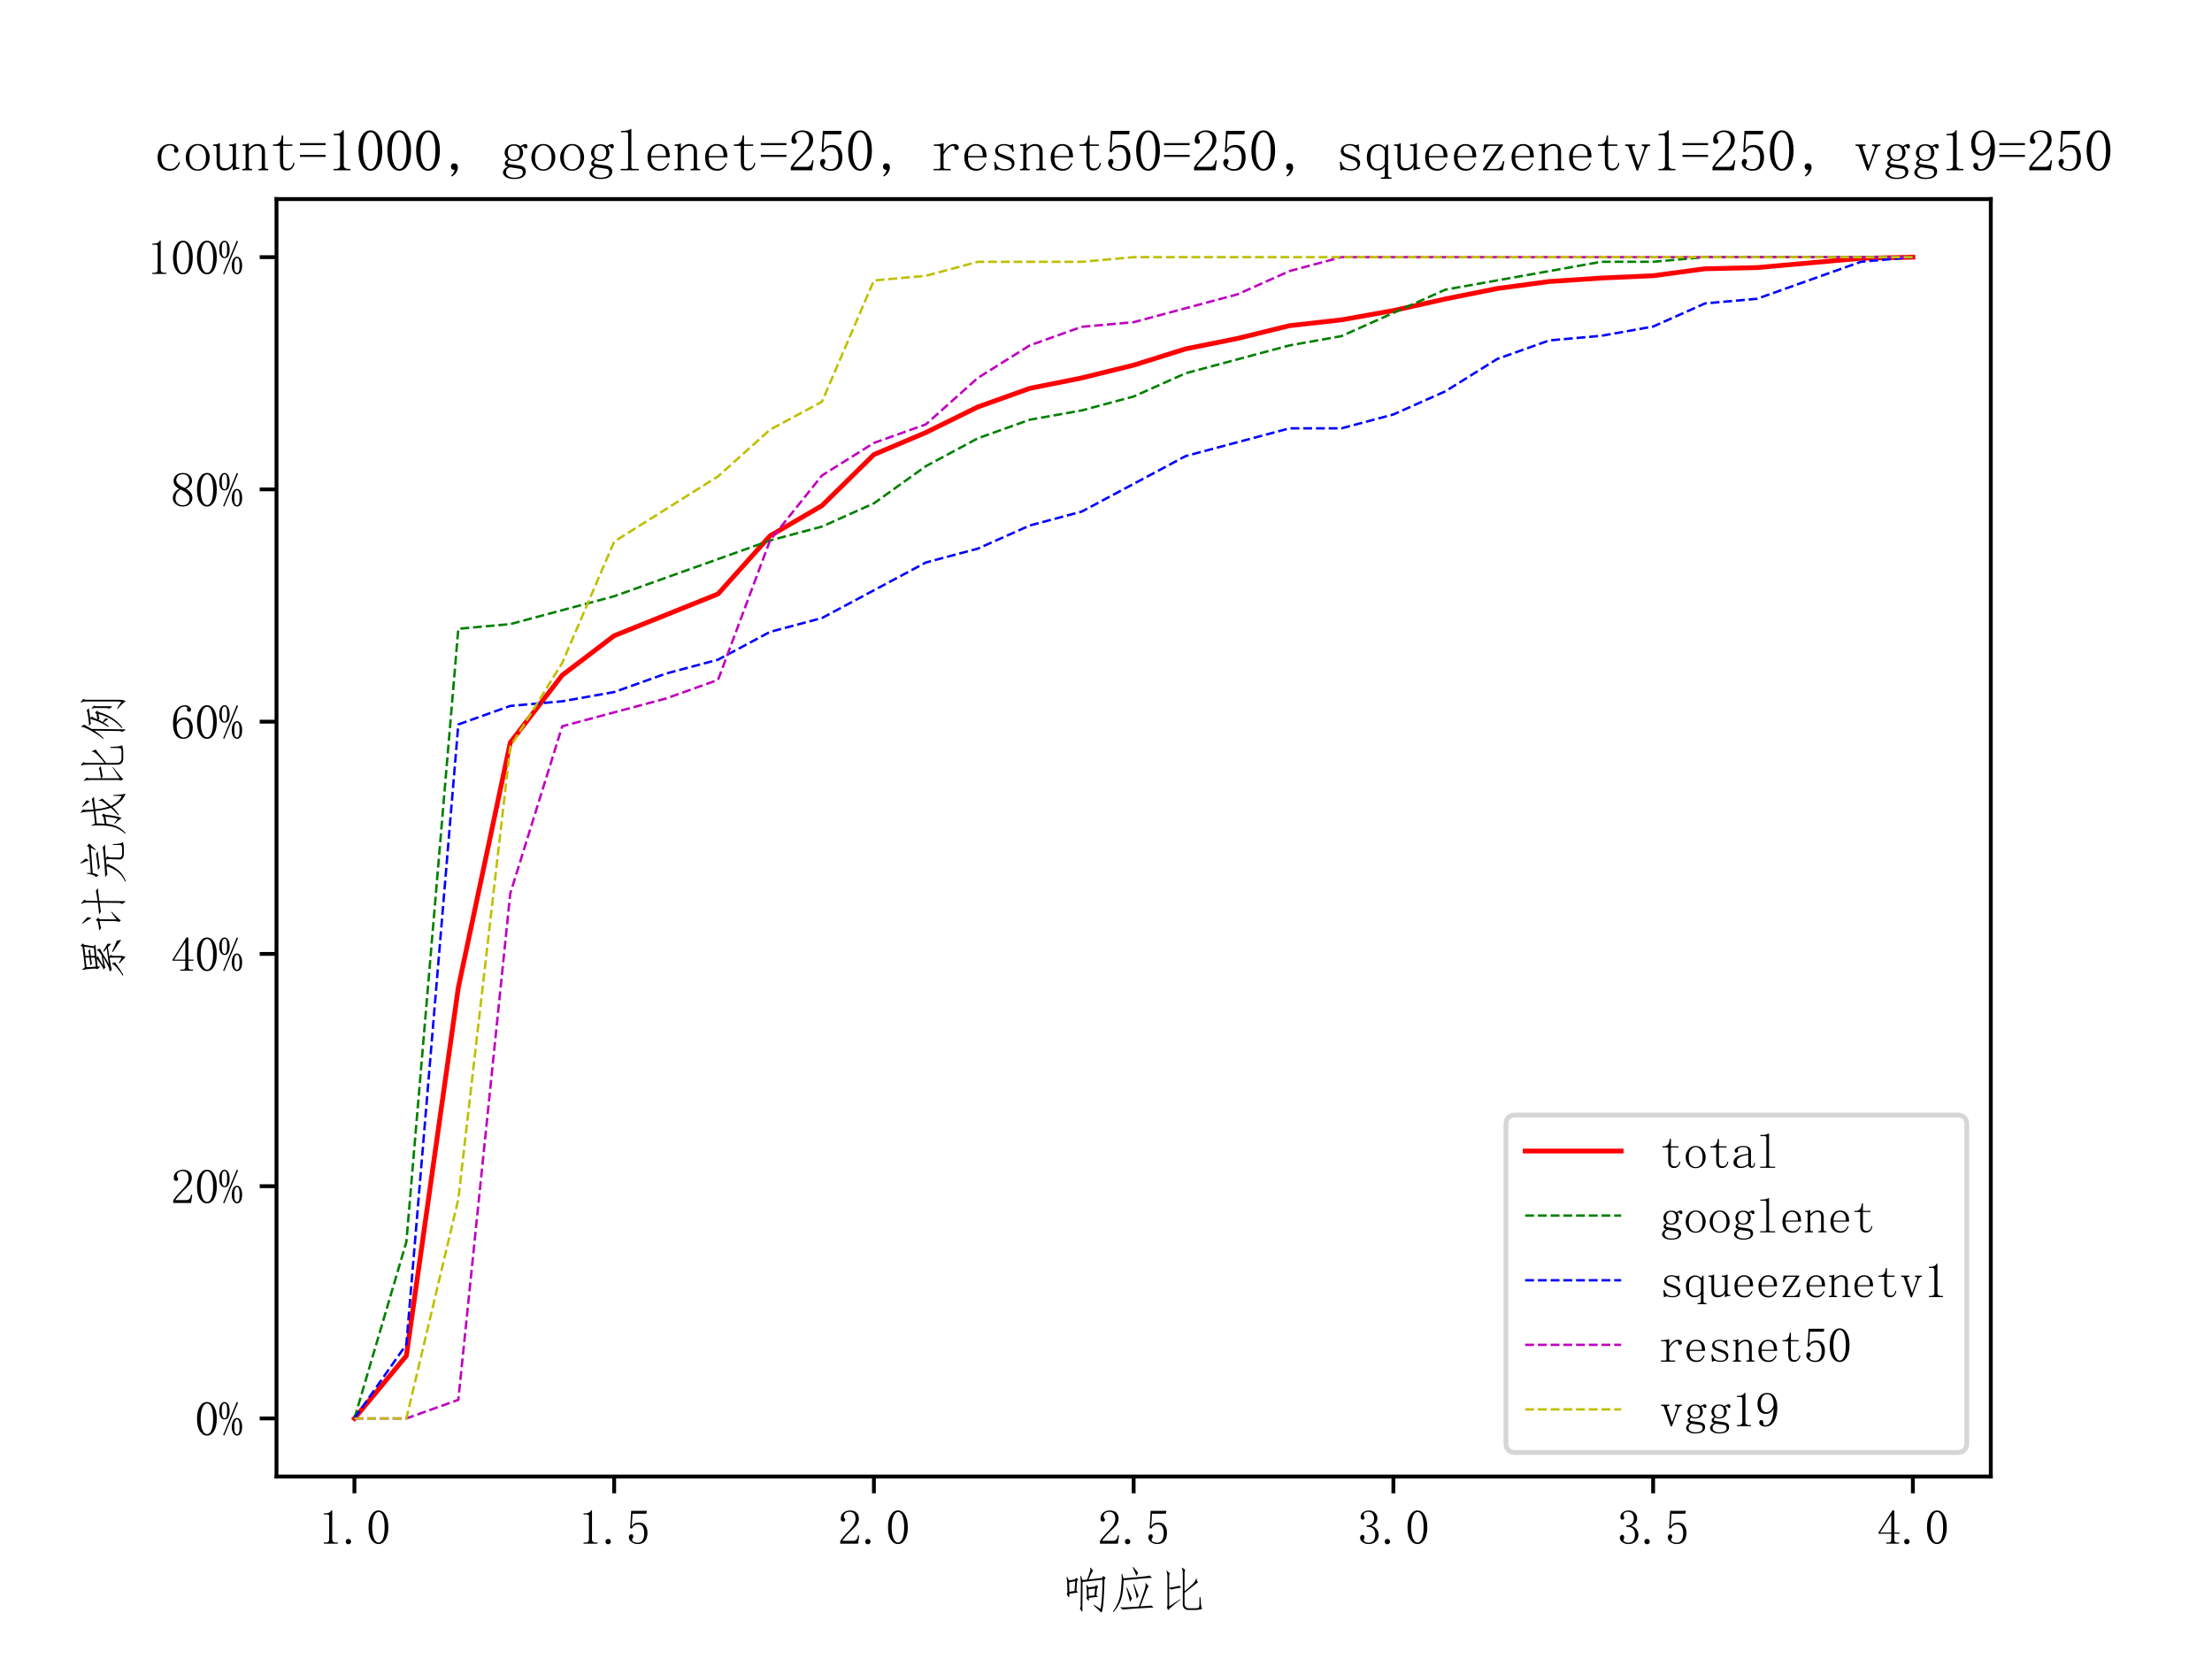 <?xml version="1.0" encoding="utf-8" standalone="no"?>
<!DOCTYPE svg PUBLIC "-//W3C//DTD SVG 1.1//EN"
  "http://www.w3.org/Graphics/SVG/1.1/DTD/svg11.dtd">
<svg xmlns:xlink="http://www.w3.org/1999/xlink" width="460.8pt" height="345.6pt" viewBox="0 0 460.8 345.6" xmlns="http://www.w3.org/2000/svg" version="1.1">
 <defs>
  <style type="text/css">*{stroke-linejoin: round; stroke-linecap: butt}</style>
 </defs>
 <g id="figure_1">
  <g id="patch_1">
   <path d="M 0 345.6 
L 460.8 345.6 
L 460.8 0 
L 0 0 
z
" style="fill: #ffffff"/>
  </g>
  <g id="axes_1">
   <g id="patch_2">
    <path d="M 57.6 307.584 
L 414.72 307.584 
L 414.72 41.472 
L 57.6 41.472 
z
" style="fill: #ffffff"/>
   </g>
   <g id="matplotlib.axis_1">
    <g id="xtick_1">
     <g id="line2d_1">
      <defs>
       <path id="mcc18e27599" d="M 0 0 
L 0 3.5 
" style="stroke: #000000; stroke-width: 0.8"/>
      </defs>
      <g>
       <use xlink:href="#mcc18e27599" x="73.833" y="307.584" style="stroke: #000000; stroke-width: 0.8"/>
      </g>
     </g>
     <g id="text_1">
      <!-- 1.0 -->
      <g transform="translate(66.333 321.576)scale(0.1 -0.1)">
       <defs>
        <path id="FangSong-31" d="M 1800 4350 
L 1800 550 
Q 1800 350 1925 250 
Q 2050 150 2275 150 
L 2525 150 
L 2525 0 
L 700 0 
L 700 150 
L 925 150 
Q 1175 150 1287 250 
Q 1400 350 1400 550 
L 1400 3575 
Q 1400 3675 1337 3737 
Q 1275 3800 1150 3800 
L 700 3800 
L 700 3950 
L 925 3950 
Q 1225 3950 1412 4050 
Q 1600 4150 1700 4350 
L 1800 4350 
z
" transform="scale(0.016)"/>
        <path id="FangSong-2e" d="M 1125 275 
Q 1125 125 1025 25 
Q 925 -75 775 -75 
Q 625 -75 525 25 
Q 425 125 425 275 
Q 425 425 525 525 
Q 625 625 775 625 
Q 925 625 1025 525 
Q 1125 425 1125 275 
z
" transform="scale(0.016)"/>
        <path id="FangSong-30" d="M 1575 4125 
Q 1225 4125 987 3587 
Q 750 3050 750 2150 
Q 750 1200 987 675 
Q 1225 150 1575 150 
Q 1950 150 2162 675 
Q 2375 1200 2375 2150 
Q 2375 3050 2175 3587 
Q 1975 4125 1575 4125 
z
M 1575 -50 
Q 1025 -50 650 525 
Q 275 1100 275 2150 
Q 275 3125 637 3725 
Q 1000 4325 1575 4325 
Q 2125 4325 2487 3750 
Q 2850 3175 2850 2150 
Q 2850 1125 2487 537 
Q 2125 -50 1575 -50 
z
" transform="scale(0.016)"/>
       </defs>
       <use xlink:href="#FangSong-31"/>
       <use xlink:href="#FangSong-2e" x="50"/>
       <use xlink:href="#FangSong-30" x="100"/>
      </g>
     </g>
    </g>
    <g id="xtick_2">
     <g id="line2d_2">
      <g>
       <use xlink:href="#mcc18e27599" x="127.942" y="307.584" style="stroke: #000000; stroke-width: 0.8"/>
      </g>
     </g>
     <g id="text_2">
      <!-- 1.5 -->
      <g transform="translate(120.442 321.576)scale(0.1 -0.1)">
       <defs>
        <path id="FangSong-35" d="M 1700 2750 
Q 2175 2750 2475 2387 
Q 2775 2025 2775 1425 
Q 2775 750 2462 350 
Q 2150 -50 1500 -50 
Q 1050 -50 700 212 
Q 350 475 350 850 
Q 350 1000 437 1112 
Q 525 1225 675 1225 
Q 825 1225 875 1125 
Q 925 1025 925 950 
Q 925 800 850 712 
Q 775 625 775 525 
Q 775 325 1012 225 
Q 1250 125 1525 125 
Q 1925 125 2137 450 
Q 2350 775 2350 1375 
Q 2350 1875 2162 2187 
Q 1975 2500 1600 2500 
Q 1325 2500 1125 2400 
Q 925 2300 750 1975 
L 525 2000 
L 650 4275 
L 2700 4275 
L 2625 3900 
L 825 3900 
L 725 2250 
Q 975 2600 1212 2675 
Q 1450 2750 1700 2750 
z
" transform="scale(0.016)"/>
       </defs>
       <use xlink:href="#FangSong-31"/>
       <use xlink:href="#FangSong-2e" x="50"/>
       <use xlink:href="#FangSong-35" x="100"/>
      </g>
     </g>
    </g>
    <g id="xtick_3">
     <g id="line2d_3">
      <g>
       <use xlink:href="#mcc18e27599" x="182.051" y="307.584" style="stroke: #000000; stroke-width: 0.8"/>
      </g>
     </g>
     <g id="text_3">
      <!-- 2.0 -->
      <g transform="translate(174.551 321.576)scale(0.1 -0.1)">
       <defs>
        <path id="FangSong-32" d="M 2300 3225 
Q 2300 3675 2100 3912 
Q 1900 4150 1500 4150 
Q 1200 4150 987 3987 
Q 775 3825 775 3575 
Q 775 3425 862 3325 
Q 950 3225 950 3125 
Q 950 3000 887 2937 
Q 825 2875 700 2875 
Q 550 2875 462 2962 
Q 375 3050 375 3250 
Q 375 3775 750 4050 
Q 1125 4325 1550 4325 
Q 2150 4325 2437 4025 
Q 2725 3725 2725 3275 
Q 2725 2975 2587 2675 
Q 2450 2375 2150 2100 
Q 1425 1400 1037 962 
Q 650 525 575 375 
L 2050 375 
Q 2275 375 2425 550 
Q 2575 725 2625 1075 
L 2775 1075 
L 2625 0 
L 300 0 
L 300 325 
Q 425 550 712 900 
Q 1000 1250 1475 1725 
Q 1900 2150 2100 2525 
Q 2300 2900 2300 3225 
z
" transform="scale(0.016)"/>
       </defs>
       <use xlink:href="#FangSong-32"/>
       <use xlink:href="#FangSong-2e" x="50"/>
       <use xlink:href="#FangSong-30" x="100"/>
      </g>
     </g>
    </g>
    <g id="xtick_4">
     <g id="line2d_4">
      <g>
       <use xlink:href="#mcc18e27599" x="236.16" y="307.584" style="stroke: #000000; stroke-width: 0.8"/>
      </g>
     </g>
     <g id="text_4">
      <!-- 2.5 -->
      <g transform="translate(228.66 321.576)scale(0.1 -0.1)">
       <use xlink:href="#FangSong-32"/>
       <use xlink:href="#FangSong-2e" x="50"/>
       <use xlink:href="#FangSong-35" x="100"/>
      </g>
     </g>
    </g>
    <g id="xtick_5">
     <g id="line2d_5">
      <g>
       <use xlink:href="#mcc18e27599" x="290.269" y="307.584" style="stroke: #000000; stroke-width: 0.8"/>
      </g>
     </g>
     <g id="text_5">
      <!-- 3.0 -->
      <g transform="translate(282.769 321.576)scale(0.1 -0.1)">
       <defs>
        <path id="FangSong-33" d="M 2775 1150 
Q 2775 675 2425 312 
Q 2075 -50 1450 -50 
Q 1000 -50 675 200 
Q 350 450 350 775 
Q 350 925 450 1037 
Q 550 1150 650 1150 
Q 800 1150 862 1037 
Q 925 925 925 850 
Q 925 725 875 637 
Q 825 550 825 475 
Q 825 325 1012 225 
Q 1200 125 1425 125 
Q 1875 125 2100 387 
Q 2325 650 2325 1200 
Q 2325 1650 2087 1925 
Q 1850 2200 1200 2200 
L 1200 2375 
Q 1700 2375 1937 2612 
Q 2175 2850 2175 3275 
Q 2175 3625 1987 3887 
Q 1800 4150 1400 4150 
Q 1225 4150 1025 4062 
Q 825 3975 825 3775 
Q 825 3575 875 3525 
Q 925 3475 925 3400 
Q 925 3275 875 3200 
Q 825 3125 700 3125 
Q 600 3125 512 3200 
Q 425 3275 425 3475 
Q 425 3850 750 4087 
Q 1075 4325 1500 4325 
Q 2000 4325 2300 4012 
Q 2600 3700 2600 3350 
Q 2600 2975 2412 2712 
Q 2225 2450 1825 2325 
Q 2375 2125 2575 1800 
Q 2775 1475 2775 1150 
z
" transform="scale(0.016)"/>
       </defs>
       <use xlink:href="#FangSong-33"/>
       <use xlink:href="#FangSong-2e" x="50"/>
       <use xlink:href="#FangSong-30" x="100"/>
      </g>
     </g>
    </g>
    <g id="xtick_6">
     <g id="line2d_6">
      <g>
       <use xlink:href="#mcc18e27599" x="344.378" y="307.584" style="stroke: #000000; stroke-width: 0.8"/>
      </g>
     </g>
     <g id="text_6">
      <!-- 3.5 -->
      <g transform="translate(336.878 321.576)scale(0.1 -0.1)">
       <use xlink:href="#FangSong-33"/>
       <use xlink:href="#FangSong-2e" x="50"/>
       <use xlink:href="#FangSong-35" x="100"/>
      </g>
     </g>
    </g>
    <g id="xtick_7">
     <g id="line2d_7">
      <g>
       <use xlink:href="#mcc18e27599" x="398.487" y="307.584" style="stroke: #000000; stroke-width: 0.8"/>
      </g>
     </g>
     <g id="text_7">
      <!-- 4.0 -->
      <g transform="translate(390.987 321.576)scale(0.1 -0.1)">
       <defs>
        <path id="FangSong-34" d="M 2275 475 
Q 2275 300 2375 225 
Q 2475 150 2650 150 
L 2875 150 
L 2875 0 
L 1225 0 
L 1225 150 
L 1500 150 
Q 1700 150 1787 225 
Q 1875 300 1875 475 
L 1875 1300 
L 200 1300 
L 200 1425 
L 2025 4325 
L 2275 4325 
L 2275 1450 
L 2950 1450 
L 2950 1300 
L 2275 1300 
L 2275 475 
z
M 1850 3700 
L 425 1450 
L 1875 1450 
L 1875 3700 
L 1850 3700 
z
" transform="scale(0.016)"/>
       </defs>
       <use xlink:href="#FangSong-34"/>
       <use xlink:href="#FangSong-2e" x="50"/>
       <use xlink:href="#FangSong-30" x="100"/>
      </g>
     </g>
    </g>
    <g id="text_8">
     <!-- 响应比 -->
     <g transform="translate(221.16 334.873)scale(0.1 -0.1)">
      <defs>
       <path id="FangSong-54cd" d="M 2700 -200 
Q 2725 -650 2625 -525 
L 2375 -125 
Q 2500 50 2475 350 
L 2500 3200 
Q 2500 3625 2425 4100 
L 2500 4125 
L 2725 3575 
L 3300 3625 
Q 3550 4225 3675 4637 
Q 3800 5050 3700 5150 
L 3775 5200 
L 4125 4750 
Q 4050 4800 3900 4512 
Q 3750 4225 3500 3650 
L 5275 3850 
L 5425 4125 
L 5725 3850 
L 5575 3650 
Q 5500 -175 5175 -675 
Q 4800 -275 4175 250 
L 4225 350 
L 5050 -175 
Q 5275 525 5325 3625 
L 2725 3325 
L 2700 -200 
z
M 725 3250 
Q 725 3575 625 3925 
L 725 3975 
L 950 3525 
L 1750 3650 
L 1875 3875 
L 2175 3650 
L 2000 3450 
L 1925 2175 
L 2125 1950 
L 1000 1800 
Q 1025 1275 900 1350 
L 650 1750 
Q 775 1850 750 2150 
L 725 3250 
z
M 3550 1250 
Q 3575 950 3500 875 
L 3225 1200 
Q 3300 1350 3300 1525 
L 3275 2325 
Q 3275 2700 3200 2875 
L 3275 2925 
L 3500 2625 
L 4350 2725 
L 4500 2925 
L 4775 2675 
L 4600 2475 
L 4525 1575 
L 4750 1400 
L 3550 1250 
z
M 975 3275 
L 1000 2050 
L 1675 2150 
L 1775 3425 
L 975 3275 
z
M 4350 2475 
L 3500 2375 
L 3525 1500 
L 4275 1575 
L 4350 2475 
z
" transform="scale(0.016)"/>
       <path id="FangSong-5e94" d="M 1625 4400 
L 1800 3800 
Q 5075 4050 5200 4175 
L 5525 3850 
Q 5200 3900 1825 3550 
Q 1775 2450 1675 1825 
Q 1575 1200 1312 612 
Q 1050 25 500 -600 
L 425 -525 
Q 850 50 1100 675 
Q 1350 1300 1425 1862 
Q 1500 2425 1550 3150 
Q 1600 3875 1550 4375 
L 1625 4400 
z
M 4725 3175 
L 5100 2725 
Q 5000 2800 4750 2112 
Q 4500 1425 4000 150 
Q 5425 225 5400 275 
L 5725 0 
Q 5425 0 3687 -112 
Q 1950 -225 1725 -275 
L 1350 25 
Q 2150 0 3800 125 
Q 4300 1500 4525 2200 
Q 4750 2900 4650 3125 
L 4725 3175 
z
M 2900 1150 
Q 2800 975 2650 725 
Q 2450 1625 2175 2550 
L 2275 2575 
Q 2600 1850 2900 1150 
z
M 3775 1550 
Q 3675 1350 3525 1150 
Q 3475 1600 3075 3050 
L 3150 3075 
Q 3475 2300 3775 1550 
z
M 3500 4100 
Q 3275 4675 3000 5225 
L 3075 5275 
Q 3375 4900 3700 4525 
Q 3600 4325 3500 4100 
z
" transform="scale(0.016)"/>
       <path id="FangSong-6bd4" d="M 3500 2125 
Q 3925 2425 4487 2975 
Q 5050 3525 4950 3750 
L 5025 3775 
L 5250 3225 
Q 5175 3250 4875 3000 
Q 4575 2750 4287 2525 
Q 4000 2300 3500 1900 
L 3500 575 
Q 3475 -100 4150 -100 
L 4800 -100 
Q 5275 -100 5375 12 
Q 5475 125 5450 1350 
L 5575 1350 
Q 5600 825 5637 412 
Q 5675 0 5800 -175 
Q 5375 -325 4800 -325 
L 4150 -325 
Q 3225 -350 3275 550 
L 3275 4300 
Q 3275 4875 3150 5150 
L 3200 5200 
L 3625 4850 
Q 3475 4825 3500 4250 
L 3500 2125 
z
M 1500 2575 
Q 1900 2625 2337 2712 
Q 2775 2800 2800 2850 
L 3075 2600 
Q 2875 2575 2350 2475 
Q 1825 2375 1775 2325 
L 1500 2525 
L 1500 150 
L 2925 1075 
L 2975 1025 
Q 1550 -75 1375 -350 
L 1200 0 
Q 1275 75 1275 350 
L 1275 3925 
Q 1275 4475 1150 4750 
L 1200 4800 
L 1625 4400 
Q 1475 4375 1500 3925 
L 1500 2575 
z
" transform="scale(0.016)"/>
      </defs>
      <use xlink:href="#FangSong-54cd"/>
      <use xlink:href="#FangSong-5e94" x="100"/>
      <use xlink:href="#FangSong-6bd4" x="200"/>
     </g>
    </g>
   </g>
   <g id="matplotlib.axis_2">
    <g id="ytick_1">
     <g id="line2d_8">
      <defs>
       <path id="m1ac01c8263" d="M 0 0 
L -3.5 0 
" style="stroke: #000000; stroke-width: 0.8"/>
      </defs>
      <g>
       <use xlink:href="#m1ac01c8263" x="57.6" y="295.488" style="stroke: #000000; stroke-width: 0.8"/>
      </g>
     </g>
     <g id="text_9">
      <!-- 0% -->
      <g transform="translate(40.6 298.984)scale(0.1 -0.1)">
       <defs>
        <path id="FangSong-25" d="M 725 4150 
Q 575 4150 475 3950 
Q 375 3750 375 3200 
Q 375 2575 487 2387 
Q 600 2200 725 2200 
Q 900 2200 987 2425 
Q 1075 2650 1075 3200 
Q 1075 3650 1012 3900 
Q 950 4150 725 4150 
z
M 1400 3175 
Q 1400 2725 1250 2387 
Q 1100 2050 725 2050 
Q 425 2050 237 2350 
Q 50 2650 50 3175 
Q 50 3725 250 4025 
Q 450 4325 725 4325 
Q 1025 4325 1212 4012 
Q 1400 3700 1400 3175 
z
M 2700 1100 
Q 2700 1525 2625 1800 
Q 2550 2075 2350 2075 
Q 2200 2075 2100 1837 
Q 2000 1600 2000 1100 
Q 2000 475 2112 300 
Q 2225 125 2350 125 
Q 2525 125 2612 337 
Q 2700 550 2700 1100 
z
M 3025 1075 
Q 3025 575 2850 262 
Q 2675 -50 2350 -50 
Q 2075 -50 1875 262 
Q 1675 575 1675 1075 
Q 1675 1625 1875 1937 
Q 2075 2250 2350 2250 
Q 2650 2250 2837 1925 
Q 3025 1600 3025 1075 
z
M 2500 4250 
L 700 -50 
L 550 25 
L 2325 4325 
L 2500 4250 
z
" transform="scale(0.016)"/>
       </defs>
       <use xlink:href="#FangSong-30"/>
       <use xlink:href="#FangSong-25" x="50"/>
      </g>
     </g>
    </g>
    <g id="ytick_2">
     <g id="line2d_9">
      <g>
       <use xlink:href="#m1ac01c8263" x="57.6" y="247.104" style="stroke: #000000; stroke-width: 0.8"/>
      </g>
     </g>
     <g id="text_10">
      <!-- 20% -->
      <g transform="translate(35.6 250.6)scale(0.1 -0.1)">
       <use xlink:href="#FangSong-32"/>
       <use xlink:href="#FangSong-30" x="50"/>
       <use xlink:href="#FangSong-25" x="100"/>
      </g>
     </g>
    </g>
    <g id="ytick_3">
     <g id="line2d_10">
      <g>
       <use xlink:href="#m1ac01c8263" x="57.6" y="198.72" style="stroke: #000000; stroke-width: 0.8"/>
      </g>
     </g>
     <g id="text_11">
      <!-- 40% -->
      <g transform="translate(35.6 202.216)scale(0.1 -0.1)">
       <use xlink:href="#FangSong-34"/>
       <use xlink:href="#FangSong-30" x="50"/>
       <use xlink:href="#FangSong-25" x="100"/>
      </g>
     </g>
    </g>
    <g id="ytick_4">
     <g id="line2d_11">
      <g>
       <use xlink:href="#m1ac01c8263" x="57.6" y="150.336" style="stroke: #000000; stroke-width: 0.8"/>
      </g>
     </g>
     <g id="text_12">
      <!-- 60% -->
      <g transform="translate(35.6 153.832)scale(0.1 -0.1)">
       <defs>
        <path id="FangSong-36" d="M 750 1700 
Q 750 950 1012 537 
Q 1275 125 1650 125 
Q 2025 125 2225 400 
Q 2425 675 2425 1425 
Q 2425 1925 2212 2200 
Q 2000 2475 1700 2475 
Q 1425 2475 1187 2312 
Q 950 2150 750 1700 
z
M 1725 2725 
Q 2325 2725 2587 2325 
Q 2850 1925 2850 1425 
Q 2850 675 2487 312 
Q 2125 -50 1650 -50 
Q 975 -50 625 462 
Q 275 975 275 1950 
Q 275 3100 700 3712 
Q 1125 4325 1850 4325 
Q 2200 4325 2412 4125 
Q 2625 3925 2625 3775 
Q 2625 3625 2562 3550 
Q 2500 3475 2350 3475 
Q 2225 3475 2162 3537 
Q 2100 3600 2100 3725 
Q 2100 3775 2112 3825 
Q 2125 3875 2125 3925 
Q 2125 4025 2050 4087 
Q 1975 4150 1775 4150 
Q 1350 4150 1050 3762 
Q 750 3375 750 2075 
Q 900 2400 1162 2562 
Q 1425 2725 1725 2725 
z
" transform="scale(0.016)"/>
       </defs>
       <use xlink:href="#FangSong-36"/>
       <use xlink:href="#FangSong-30" x="50"/>
       <use xlink:href="#FangSong-25" x="100"/>
      </g>
     </g>
    </g>
    <g id="ytick_5">
     <g id="line2d_12">
      <g>
       <use xlink:href="#m1ac01c8263" x="57.6" y="101.952" style="stroke: #000000; stroke-width: 0.8"/>
      </g>
     </g>
     <g id="text_13">
      <!-- 80% -->
      <g transform="translate(35.6 105.448)scale(0.1 -0.1)">
       <defs>
        <path id="FangSong-38" d="M 600 1025 
Q 600 625 862 375 
Q 1125 125 1525 125 
Q 2000 125 2212 375 
Q 2425 625 2425 1000 
Q 2425 1325 2125 1625 
Q 1825 1925 1225 2175 
Q 925 1975 762 1675 
Q 600 1375 600 1025 
z
M 2800 1075 
Q 2800 600 2450 275 
Q 2100 -50 1525 -50 
Q 1000 -50 625 275 
Q 250 600 250 1025 
Q 250 1450 462 1750 
Q 675 2050 1075 2275 
Q 725 2450 537 2712 
Q 350 2975 350 3300 
Q 350 3725 675 4025 
Q 1000 4325 1575 4325 
Q 2100 4325 2425 4025 
Q 2750 3725 2750 3300 
Q 2750 3000 2562 2737 
Q 2375 2475 1975 2275 
Q 2400 2025 2600 1725 
Q 2800 1425 2800 1075 
z
M 2400 3275 
Q 2400 3625 2200 3887 
Q 2000 4150 1575 4150 
Q 1100 4150 900 3900 
Q 700 3650 700 3375 
Q 700 3100 987 2837 
Q 1275 2575 1800 2375 
Q 2100 2525 2250 2750 
Q 2400 2975 2400 3275 
z
" transform="scale(0.016)"/>
       </defs>
       <use xlink:href="#FangSong-38"/>
       <use xlink:href="#FangSong-30" x="50"/>
       <use xlink:href="#FangSong-25" x="100"/>
      </g>
     </g>
    </g>
    <g id="ytick_6">
     <g id="line2d_13">
      <g>
       <use xlink:href="#m1ac01c8263" x="57.6" y="53.568" style="stroke: #000000; stroke-width: 0.8"/>
      </g>
     </g>
     <g id="text_14">
      <!-- 100% -->
      <g transform="translate(30.6 57.064)scale(0.1 -0.1)">
       <use xlink:href="#FangSong-31"/>
       <use xlink:href="#FangSong-30" x="50"/>
       <use xlink:href="#FangSong-30" x="100"/>
       <use xlink:href="#FangSong-25" x="150"/>
      </g>
     </g>
    </g>
    <g id="text_15">
     <!-- 累计完成比例 -->
     <g transform="translate(25.155 204.528)rotate(-90)scale(0.1 -0.1)">
      <defs>
       <path id="FangSong-7d2f" d="M 4525 4975 
L 4700 5225 
L 5000 4950 
L 4825 4775 
L 4625 3550 
L 4850 3300 
L 3175 3150 
L 3375 2975 
Q 3200 2925 2862 2725 
Q 2525 2525 2075 2275 
L 3475 2500 
Q 3750 2675 3900 2800 
Q 4050 2925 4100 3075 
L 4175 3100 
L 4325 2700 
Q 4200 2675 3500 2237 
Q 2800 1800 2275 1550 
L 4375 1825 
L 3900 2175 
L 4000 2275 
Q 4625 1900 4950 1725 
Q 4975 1475 4925 1225 
Q 4800 1375 4500 1675 
L 3250 1475 
L 3525 1300 
Q 3375 1200 3375 875 
L 3375 25 
Q 3375 -325 3225 -625 
Q 2975 -325 2400 150 
L 2450 250 
L 3050 -75 
Q 3150 -125 3150 0 
L 3150 925 
Q 3150 1300 3125 1450 
Q 1875 1275 1575 1175 
L 1325 1425 
L 1850 1550 
Q 2175 1700 3250 2300 
Q 2075 2100 1875 2000 
L 1575 2250 
L 1800 2300 
Q 2150 2475 3025 3125 
L 2000 3025 
Q 2000 2675 1950 2700 
Q 1900 2725 1650 3025 
Q 1725 3250 1725 3425 
L 1650 4400 
Q 1625 4675 1525 4950 
L 1625 5000 
L 1875 4675 
L 4525 4975 
z
M 3150 3375 
L 3150 3875 
Q 2525 3800 2400 3725 
L 2100 3975 
Q 2500 3975 3150 4075 
L 3150 4600 
L 1900 4450 
L 1975 3250 
L 3150 3375 
z
M 3375 4100 
Q 3950 4175 4025 4225 
L 4275 4000 
Q 3950 3975 3375 3900 
L 3375 3400 
L 4400 3500 
L 4575 4750 
L 3375 4600 
L 3375 4100 
z
M 5450 -75 
Q 4975 325 3875 1025 
L 3950 1125 
Q 4850 700 5350 500 
Q 5425 250 5450 -75 
z
M 800 -250 
Q 1350 75 1825 500 
Q 2300 925 2325 1125 
L 2400 1150 
L 2550 725 
Q 2425 700 2075 425 
Q 1725 150 875 -350 
L 800 -250 
z
" transform="scale(0.016)"/>
       <path id="FangSong-8ba1" d="M 4075 4200 
Q 4100 4825 3900 5100 
L 3975 5150 
L 4450 4725 
Q 4275 4600 4300 4200 
L 4275 3000 
Q 5525 3200 5575 3250 
L 5950 2950 
Q 5725 2975 4275 2800 
L 4250 -425 
Q 4250 -700 4150 -575 
L 3875 -150 
Q 4050 50 4025 300 
L 4050 2750 
Q 2975 2625 2900 2575 
L 2525 2825 
Q 2850 2825 4050 2975 
L 4075 4200 
z
M 1775 3250 
L 2100 2950 
L 1900 2750 
L 1875 550 
L 2825 1250 
L 2875 1175 
Q 1875 250 1750 -25 
L 1525 275 
Q 1625 375 1650 625 
L 1675 2775 
Q 900 2625 750 2550 
L 425 2800 
Q 850 2825 1650 3000 
L 1775 3250 
z
M 2025 3800 
Q 1825 4300 1325 4950 
L 1375 5025 
Q 1925 4575 2175 4300 
Q 2125 4000 2025 3800 
z
" transform="scale(0.016)"/>
       <path id="FangSong-5b8c" d="M 5375 2050 
Q 4925 2050 3550 1950 
L 3850 1750 
Q 3725 1600 3700 1375 
L 3675 275 
Q 3650 -125 4075 -175 
L 4925 -175 
Q 5300 -150 5312 62 
Q 5325 275 5325 1025 
L 5425 1025 
Q 5450 750 5475 337 
Q 5500 -75 5700 -275 
Q 5400 -375 5000 -400 
L 4075 -400 
Q 3425 -350 3425 150 
L 3475 1450 
Q 3475 1775 3425 1925 
L 2675 1850 
L 2875 1650 
Q 2750 1550 2600 1200 
Q 2450 850 2025 312 
Q 1600 -225 600 -675 
L 550 -575 
Q 1525 -100 1987 625 
Q 2450 1350 2525 1850 
Q 1550 1775 1500 1725 
L 1150 2025 
Q 1625 2025 3212 2150 
Q 4800 2275 5000 2350 
L 5375 2050 
z
M 1650 3650 
Q 1550 3125 1325 2875 
L 1150 3250 
Q 1450 3425 1575 4400 
L 1675 4400 
L 1675 3900 
L 5025 4150 
L 5175 4400 
L 5525 4075 
Q 5375 4050 4725 3250 
L 4650 3325 
L 4975 3900 
L 1650 3650 
z
M 4475 2975 
Q 4225 2975 3412 2875 
Q 2600 2775 2400 2725 
L 2050 2975 
Q 2575 2975 3200 3075 
Q 3825 3175 4150 3225 
L 4475 2975 
z
M 3550 4575 
Q 3475 4350 3300 4150 
Q 3225 4475 2900 5200 
L 2975 5250 
Q 3350 4825 3550 4575 
z
" transform="scale(0.016)"/>
       <path id="FangSong-6210" d="M 5575 975 
Q 5600 -150 5750 -625 
Q 4650 -225 4000 1075 
Q 3625 650 2975 225 
L 2925 325 
Q 3525 825 3900 1300 
Q 3600 2275 3500 3300 
L 1875 3125 
Q 1875 2625 1825 2100 
L 2725 2250 
L 2875 2475 
L 3175 2225 
L 3000 2050 
Q 2850 475 2575 -125 
Q 2225 400 1825 775 
L 1875 850 
L 2475 400 
Q 2650 875 2750 2000 
L 1825 1850 
Q 1675 250 600 -650 
L 525 -600 
Q 1250 250 1425 987 
Q 1600 1725 1625 2612 
Q 1650 3500 1550 3800 
L 1625 3825 
L 1850 3350 
L 3450 3525 
Q 3400 4150 3375 4562 
Q 3350 4975 3225 5200 
L 3275 5225 
L 3725 4900 
Q 3625 4925 3637 4575 
Q 3650 4225 3675 3550 
Q 4900 3700 5050 3775 
L 5325 3475 
Q 4775 3475 3725 3325 
Q 3775 2425 4075 1525 
Q 4500 2025 4687 2325 
Q 4875 2625 4800 2850 
L 4875 2875 
L 5125 2325 
Q 5075 2400 4850 2125 
Q 4625 1850 4150 1275 
Q 4625 225 5425 -125 
L 5475 975 
L 5575 975 
z
M 4100 5000 
Q 4525 4700 4875 4450 
Q 4825 4250 4750 4025 
Q 4400 4525 4025 4950 
L 4100 5000 
z
" transform="scale(0.016)"/>
       <path id="FangSong-4f8b" d="M 3050 2000 
Q 3025 1800 2975 1600 
Q 2775 1900 2525 2250 
Q 2300 1875 2025 1550 
L 1925 1625 
Q 2675 2725 2975 3975 
Q 2475 3925 2375 3875 
L 2050 4125 
Q 2375 4125 3162 4225 
Q 3950 4325 4100 4450 
L 4350 4125 
Q 4050 4150 3100 3975 
L 3300 3700 
Q 3200 3675 3125 3525 
Q 3050 3375 2925 3050 
L 3625 3150 
L 3775 3350 
L 4050 3075 
L 3875 2900 
Q 3300 825 1850 -225 
L 1800 -100 
Q 3100 975 3625 2900 
Q 3150 2825 3025 2775 
L 2875 2925 
Q 2775 2675 2575 2350 
Q 2900 2125 3050 2000 
z
M 1275 -150 
Q 1425 25 1400 225 
L 1450 3425 
Q 1025 2800 475 2225 
L 400 2325 
Q 875 2850 1450 3887 
Q 2025 4925 1925 5150 
L 2000 5175 
L 2250 4700 
Q 2200 4725 2062 4475 
Q 1925 4225 1675 3800 
L 1625 -325 
Q 1650 -675 1525 -600 
L 1275 -150 
z
M 5475 250 
Q 5475 -300 5300 -650 
Q 4900 -100 4300 375 
L 4350 475 
L 5200 -75 
Q 5250 250 5250 575 
L 5250 4350 
Q 5275 4950 5100 5150 
L 5175 5225 
L 5600 4850 
Q 5450 4775 5475 4325 
L 5475 250 
z
M 4300 1525 
Q 4400 1650 4400 1900 
L 4400 3075 
Q 4425 3525 4300 3750 
L 4350 3800 
L 4725 3450 
Q 4600 3350 4625 3025 
L 4625 1375 
Q 4625 1050 4550 1125 
L 4300 1525 
z
" transform="scale(0.016)"/>
      </defs>
      <use xlink:href="#FangSong-7d2f"/>
      <use xlink:href="#FangSong-8ba1" x="100"/>
      <use xlink:href="#FangSong-5b8c" x="200"/>
      <use xlink:href="#FangSong-6210" x="300"/>
      <use xlink:href="#FangSong-6bd4" x="400"/>
      <use xlink:href="#FangSong-4f8b" x="500"/>
     </g>
    </g>
   </g>
   <g id="line2d_14">
    <path d="M 73.833 295.488 
L 84.655 282.424 
L 95.476 205.736 
L 106.298 154.691 
L 117.12 140.659 
L 127.942 132.434 
L 138.764 128.079 
L 149.585 123.725 
L 160.407 111.629 
L 171.229 105.339 
L 182.051 94.694 
L 192.873 90.098 
L 203.695 84.776 
L 214.516 80.905 
L 225.338 78.728 
L 236.16 76.067 
L 246.982 72.68 
L 257.804 70.502 
L 268.625 67.841 
L 279.447 66.632 
L 290.269 64.696 
L 301.091 62.277 
L 311.913 60.1 
L 322.735 58.648 
L 333.556 57.923 
L 344.378 57.439 
L 355.2 55.987 
L 366.022 55.745 
L 376.844 54.778 
L 387.665 53.81 
L 398.487 53.568 
" clip-path="url(#p23bcb7599f)" style="fill: none; stroke: #ff0000; stroke-linecap: square"/>
   </g>
   <g id="line2d_15">
    <path d="M 73.833 295.488 
L 84.655 258.716 
L 95.476 130.982 
L 106.298 130.015 
L 117.12 127.112 
L 127.942 124.209 
L 138.764 120.338 
L 149.585 116.467 
L 160.407 112.596 
L 171.229 109.693 
L 182.051 104.855 
L 192.873 97.114 
L 203.695 91.308 
L 214.516 87.437 
L 225.338 85.501 
L 236.16 82.598 
L 246.982 77.76 
L 257.804 74.857 
L 268.625 71.954 
L 279.447 70.019 
L 290.269 65.18 
L 301.091 60.342 
L 311.913 58.406 
L 322.735 56.471 
L 333.556 54.536 
L 344.378 54.536 
L 355.2 53.568 
L 366.022 53.568 
L 376.844 53.568 
L 387.665 53.568 
L 398.487 53.568 
" clip-path="url(#p23bcb7599f)" style="fill: none; stroke-dasharray: 1.85,0.8; stroke-dashoffset: 0; stroke: #008000; stroke-width: 0.5"/>
   </g>
   <g id="line2d_16">
    <path d="M 73.833 295.488 
L 84.655 280.067 
L 95.476 150.914 
L 106.298 147.059 
L 117.12 146.095 
L 127.942 144.168 
L 138.764 140.312 
L 149.585 137.421 
L 160.407 131.638 
L 171.229 128.746 
L 182.051 122.963 
L 192.873 117.18 
L 203.695 114.289 
L 214.516 109.47 
L 225.338 106.578 
L 236.16 100.795 
L 246.982 95.012 
L 257.804 92.121 
L 268.625 89.23 
L 279.447 89.23 
L 290.269 86.338 
L 301.091 81.519 
L 311.913 74.772 
L 322.735 70.917 
L 333.556 69.953 
L 344.378 68.025 
L 355.2 63.206 
L 366.022 62.242 
L 376.844 58.387 
L 387.665 54.532 
L 398.487 53.568 
" clip-path="url(#p23bcb7599f)" style="fill: none; stroke-dasharray: 1.85,0.8; stroke-dashoffset: 0; stroke: #0000ff; stroke-width: 0.5"/>
   </g>
   <g id="line2d_17">
    <path d="M 73.833 295.488 
L 84.655 295.488 
L 95.476 291.617 
L 106.298 186.14 
L 117.12 151.304 
L 127.942 148.401 
L 138.764 145.498 
L 149.585 141.627 
L 160.407 112.596 
L 171.229 99.049 
L 182.051 92.275 
L 192.873 88.404 
L 203.695 78.728 
L 214.516 71.954 
L 225.338 68.083 
L 236.16 67.116 
L 246.982 64.212 
L 257.804 61.309 
L 268.625 56.471 
L 279.447 53.568 
L 290.269 53.568 
L 301.091 53.568 
L 311.913 53.568 
L 322.735 53.568 
L 333.556 53.568 
L 344.378 53.568 
L 355.2 53.568 
L 366.022 53.568 
L 376.844 53.568 
L 387.665 53.568 
L 398.487 53.568 
" clip-path="url(#p23bcb7599f)" style="fill: none; stroke-dasharray: 1.85,0.8; stroke-dashoffset: 0; stroke: #bf00bf; stroke-width: 0.5"/>
   </g>
   <g id="line2d_18">
    <path d="M 73.833 295.488 
L 84.655 295.488 
L 95.476 249.824 
L 106.298 155.582 
L 117.12 138.094 
L 127.942 112.834 
L 138.764 106.033 
L 149.585 99.232 
L 160.407 89.516 
L 171.229 83.687 
L 182.051 58.426 
L 192.873 57.454 
L 203.695 54.54 
L 214.516 54.54 
L 225.338 54.54 
L 236.16 53.568 
L 246.982 53.568 
L 257.804 53.568 
L 268.625 53.568 
L 279.447 53.568 
L 290.269 53.568 
L 301.091 53.568 
L 311.913 53.568 
L 322.735 53.568 
L 333.556 53.568 
L 344.378 53.568 
L 355.2 53.568 
L 366.022 53.568 
L 376.844 53.568 
L 387.665 53.568 
L 398.487 53.568 
" clip-path="url(#p23bcb7599f)" style="fill: none; stroke-dasharray: 1.85,0.8; stroke-dashoffset: 0; stroke: #bfbf00; stroke-width: 0.5"/>
   </g>
   <g id="patch_3">
    <path d="M 57.6 307.584 
L 57.6 41.472 
" style="fill: none; stroke: #000000; stroke-width: 0.8; stroke-linejoin: miter; stroke-linecap: square"/>
   </g>
   <g id="patch_4">
    <path d="M 414.72 307.584 
L 414.72 41.472 
" style="fill: none; stroke: #000000; stroke-width: 0.8; stroke-linejoin: miter; stroke-linecap: square"/>
   </g>
   <g id="patch_5">
    <path d="M 57.6 307.584 
L 414.72 307.584 
" style="fill: none; stroke: #000000; stroke-width: 0.8; stroke-linejoin: miter; stroke-linecap: square"/>
   </g>
   <g id="patch_6">
    <path d="M 57.6 41.472 
L 414.72 41.472 
" style="fill: none; stroke: #000000; stroke-width: 0.8; stroke-linejoin: miter; stroke-linecap: square"/>
   </g>
   <g id="text_16">
    <!-- count=1000, googlenet=250, resnet50=250, squeezenetv1=250, vgg19=250 -->
    <g transform="translate(32.16 35.472)scale(0.12 -0.12)">
     <defs>
      <path id="FangSong-63" d="M 2125 2125 
Q 2125 2200 2137 2225 
Q 2150 2250 2175 2325 
Q 2200 2425 2075 2562 
Q 1950 2700 1650 2700 
Q 1275 2700 1012 2337 
Q 750 1975 750 1375 
Q 750 825 975 487 
Q 1200 150 1725 150 
Q 2075 150 2312 375 
Q 2550 600 2650 900 
L 2775 850 
Q 2675 475 2400 212 
Q 2125 -50 1650 -50 
Q 1050 -50 700 325 
Q 350 700 350 1400 
Q 350 2025 725 2437 
Q 1100 2850 1700 2850 
Q 2125 2850 2362 2625 
Q 2600 2400 2600 2175 
Q 2600 2025 2537 1962 
Q 2475 1900 2350 1900 
Q 2250 1900 2187 1962 
Q 2125 2025 2125 2125 
z
" transform="scale(0.016)"/>
      <path id="FangSong-6f" d="M 2875 1400 
Q 2875 775 2500 362 
Q 2125 -50 1575 -50 
Q 1000 -50 637 375 
Q 275 800 275 1400 
Q 275 1950 637 2400 
Q 1000 2850 1575 2850 
Q 2175 2850 2525 2400 
Q 2875 1950 2875 1400 
z
M 675 1375 
Q 675 725 937 412 
Q 1200 100 1575 100 
Q 2000 100 2237 437 
Q 2475 775 2475 1375 
Q 2475 2025 2212 2362 
Q 1950 2700 1575 2700 
Q 1225 2700 950 2362 
Q 675 2025 675 1375 
z
" transform="scale(0.016)"/>
      <path id="FangSong-75" d="M 1425 225 
Q 1725 225 1937 375 
Q 2150 525 2250 850 
L 2250 2425 
Q 2250 2525 2200 2587 
Q 2150 2650 2025 2650 
L 1875 2650 
L 1875 2800 
L 2025 2800 
Q 2175 2800 2300 2825 
Q 2425 2850 2550 2950 
L 2600 2950 
L 2600 500 
Q 2600 400 2662 350 
Q 2725 300 2825 300 
L 2975 300 
L 2975 150 
L 2825 150 
Q 2700 150 2575 112 
Q 2450 75 2300 0 
L 2250 0 
L 2250 525 
Q 2125 250 1875 112 
Q 1625 -25 1300 -25 
Q 900 -25 700 200 
Q 500 425 500 925 
L 500 2425 
Q 500 2525 450 2587 
Q 400 2650 275 2650 
L 125 2650 
L 125 2800 
L 275 2800 
Q 425 2800 550 2825 
Q 675 2850 800 2950 
L 850 2950 
L 850 875 
Q 850 525 1000 375 
Q 1150 225 1425 225 
z
" transform="scale(0.016)"/>
      <path id="FangSong-6e" d="M 175 0 
L 175 150 
L 300 150 
Q 425 150 475 200 
Q 525 250 525 350 
L 525 2500 
Q 525 2575 500 2612 
Q 475 2650 400 2650 
L 200 2650 
L 200 2800 
L 375 2800 
Q 500 2800 612 2825 
Q 725 2850 825 2925 
L 875 2925 
L 875 2350 
Q 1100 2600 1325 2725 
Q 1550 2850 1800 2850 
Q 2225 2850 2425 2625 
Q 2625 2400 2625 1950 
L 2625 350 
Q 2625 250 2687 200 
Q 2750 150 2850 150 
L 2975 150 
L 2975 0 
L 1925 0 
L 1925 150 
L 2050 150 
Q 2175 150 2225 200 
Q 2275 250 2275 350 
L 2275 2025 
Q 2275 2325 2150 2487 
Q 2025 2650 1775 2650 
Q 1550 2650 1312 2500 
Q 1075 2350 875 2075 
L 875 350 
Q 875 250 937 200 
Q 1000 150 1100 150 
L 1225 150 
L 1225 0 
L 175 0 
z
" transform="scale(0.016)"/>
      <path id="FangSong-74" d="M 1475 800 
Q 1475 450 1600 325 
Q 1725 200 1975 200 
Q 2225 200 2375 362 
Q 2525 525 2575 825 
L 2700 775 
Q 2650 425 2437 200 
Q 2225 -25 1875 -25 
Q 1500 -25 1312 200 
Q 1125 425 1125 900 
L 1125 2650 
L 375 2650 
L 375 2800 
L 575 2800 
Q 875 2800 1062 2987 
Q 1250 3175 1300 3575 
L 1325 3775 
L 1475 3775 
L 1475 2800 
L 2475 2800 
L 2475 2650 
L 1475 2650 
L 1475 800 
z
" transform="scale(0.016)"/>
      <path id="FangSong-3d" d="M 175 2725 
L 175 2950 
L 2950 2950 
L 2950 2725 
L 175 2725 
z
M 175 1450 
L 175 1675 
L 2950 1675 
L 2950 1450 
L 175 1450 
z
" transform="scale(0.016)"/>
      <path id="FangSong-2c" d="M 1325 75 
Q 1200 25 1100 75 
Q 1000 125 962 237 
Q 925 350 925 437 
Q 925 525 987 612 
Q 1050 700 1150 737 
Q 1250 775 1425 725 
Q 1600 675 1650 500 
Q 1700 325 1662 150 
Q 1625 -25 1525 -200 
Q 1425 -375 1312 -475 
Q 1200 -575 1025 -675 
L 950 -575 
Q 1100 -450 1187 -312 
Q 1275 -175 1325 75 
z
" transform="scale(0.016)"/>
      <path id="FangSong-20" transform="scale(0.016)"/>
      <path id="FangSong-67" d="M 850 1875 
Q 850 1575 1025 1362 
Q 1200 1150 1500 1150 
Q 1825 1150 1987 1337 
Q 2150 1525 2150 1875 
Q 2150 2300 1962 2487 
Q 1775 2675 1500 2675 
Q 1225 2675 1037 2487 
Q 850 2300 850 1875 
z
M 2075 525 
Q 2450 475 2625 312 
Q 2800 150 2800 -125 
Q 2800 -500 2487 -725 
Q 2175 -950 1500 -950 
Q 975 -950 650 -737 
Q 325 -525 325 -250 
Q 325 -75 450 100 
Q 575 275 850 375 
Q 700 450 612 537 
Q 525 625 525 750 
Q 525 900 625 1012 
Q 725 1125 875 1200 
Q 725 1325 612 1500 
Q 500 1675 500 1875 
Q 500 2250 762 2537 
Q 1025 2825 1500 2825 
Q 1700 2825 1887 2775 
Q 2075 2725 2200 2600 
Q 2375 2725 2512 2787 
Q 2650 2850 2750 2850 
Q 2875 2850 2925 2762 
Q 2975 2675 2975 2600 
Q 2975 2500 2937 2437 
Q 2900 2375 2800 2375 
Q 2725 2375 2675 2412 
Q 2625 2450 2600 2525 
Q 2575 2600 2487 2587 
Q 2400 2575 2300 2500 
Q 2400 2400 2450 2225 
Q 2500 2050 2500 1875 
Q 2500 1575 2262 1287 
Q 2025 1000 1500 1000 
Q 1350 1000 1225 1037 
Q 1100 1075 1025 1125 
Q 925 1075 875 1000 
Q 825 925 825 875 
Q 825 775 875 725 
Q 925 675 1025 675 
Q 1350 625 1612 587 
Q 1875 550 2075 525 
z
M 1050 325 
Q 825 225 737 87 
Q 650 -50 650 -250 
Q 650 -450 875 -625 
Q 1100 -800 1550 -800 
Q 1975 -800 2225 -662 
Q 2475 -525 2475 -250 
Q 2475 -75 2412 25 
Q 2350 125 2225 150 
Q 1975 200 1675 237 
Q 1375 275 1050 325 
z
" transform="scale(0.016)"/>
      <path id="FangSong-6c" d="M 900 4275 
Q 1125 4275 1325 4325 
Q 1525 4375 1700 4475 
L 1750 4475 
L 1750 350 
Q 1750 250 1812 200 
Q 1875 150 1975 150 
L 2550 150 
L 2550 0 
L 600 0 
L 600 150 
L 1175 150 
Q 1300 150 1350 200 
Q 1400 250 1400 350 
L 1400 3925 
Q 1400 4025 1350 4075 
Q 1300 4125 1175 4125 
L 625 4125 
L 625 4275 
L 900 4275 
z
" transform="scale(0.016)"/>
      <path id="FangSong-65" d="M 2375 1550 
Q 2400 2100 2187 2387 
Q 1975 2675 1625 2675 
Q 1250 2675 1012 2375 
Q 775 2075 775 1550 
L 2375 1550 
z
M 775 1400 
Q 775 725 1037 437 
Q 1300 150 1725 150 
Q 2050 150 2275 337 
Q 2500 525 2600 800 
L 2725 750 
Q 2650 475 2387 212 
Q 2125 -50 1675 -50 
Q 1100 -50 737 325 
Q 375 700 375 1400 
Q 375 2025 737 2437 
Q 1100 2850 1625 2850 
Q 2100 2850 2450 2525 
Q 2800 2200 2800 1400 
L 775 1400 
z
" transform="scale(0.016)"/>
      <path id="FangSong-72" d="M 1250 2025 
Q 1500 2425 1787 2637 
Q 2075 2850 2375 2850 
Q 2625 2850 2762 2737 
Q 2900 2625 2900 2475 
Q 2900 2350 2837 2275 
Q 2775 2200 2650 2200 
Q 2525 2200 2462 2275 
Q 2400 2350 2425 2475 
Q 2425 2550 2400 2600 
Q 2375 2650 2250 2650 
Q 2050 2650 1762 2400 
Q 1475 2150 1250 1700 
L 1250 350 
Q 1250 250 1312 200 
Q 1375 150 1475 150 
L 2025 150 
L 2025 0 
L 175 0 
L 175 150 
L 675 150 
Q 800 150 850 200 
Q 900 250 900 350 
L 900 2425 
Q 900 2525 850 2587 
Q 800 2650 675 2650 
L 200 2650 
L 200 2800 
L 400 2800 
Q 575 2800 812 2837 
Q 1050 2875 1175 2925 
L 1250 2925 
L 1250 2025 
z
" transform="scale(0.016)"/>
      <path id="FangSong-73" d="M 600 2075 
Q 600 2450 887 2650 
Q 1175 2850 1575 2850 
Q 1800 2850 2000 2787 
Q 2200 2725 2275 2725 
Q 2350 2725 2400 2750 
Q 2450 2775 2525 2850 
L 2625 2025 
L 2475 2000 
Q 2375 2325 2137 2512 
Q 1900 2700 1600 2700 
Q 1275 2700 1087 2575 
Q 900 2450 900 2225 
Q 900 2025 987 1912 
Q 1075 1800 1300 1750 
Q 1475 1675 1737 1587 
Q 2000 1500 2225 1400 
Q 2425 1300 2562 1137 
Q 2700 975 2700 775 
Q 2700 400 2437 187 
Q 2175 -25 1675 -25 
Q 1350 -25 1187 37 
Q 1025 100 925 100 
Q 850 100 762 62 
Q 675 25 575 -25 
L 500 900 
L 650 925 
Q 725 525 975 325 
Q 1225 125 1675 125 
Q 2025 125 2212 250 
Q 2400 375 2400 625 
Q 2400 800 2300 912 
Q 2200 1025 2100 1075 
Q 1850 1175 1550 1287 
Q 1250 1400 1025 1500 
Q 800 1600 700 1750 
Q 600 1900 600 2075 
z
" transform="scale(0.016)"/>
      <path id="FangSong-71" d="M 2250 2150 
Q 2150 2375 1975 2512 
Q 1800 2650 1550 2650 
Q 1200 2650 950 2350 
Q 700 2050 700 1325 
Q 700 700 912 437 
Q 1125 175 1450 175 
Q 1725 175 1937 300 
Q 2150 425 2250 725 
L 2250 2150 
z
M 2600 -550 
Q 2600 -675 2662 -725 
Q 2725 -775 2825 -775 
L 2975 -775 
L 2975 -925 
L 1825 -925 
L 1825 -775 
L 2025 -775 
Q 2150 -775 2200 -725 
Q 2250 -675 2250 -550 
L 2250 375 
Q 2100 175 1887 75 
Q 1675 -25 1375 -25 
Q 950 -25 625 337 
Q 300 700 300 1400 
Q 300 2075 675 2450 
Q 1050 2825 1475 2825 
Q 1750 2825 1937 2725 
Q 2125 2625 2275 2475 
L 2500 2800 
L 2600 2800 
L 2600 -550 
z
" transform="scale(0.016)"/>
      <path id="FangSong-7a" d="M 2725 975 
L 2550 0 
L 400 0 
L 400 125 
L 2125 2650 
L 1200 2650 
Q 975 2650 825 2487 
Q 675 2325 575 1925 
L 425 1950 
L 525 2800 
L 2575 2800 
L 2575 2725 
L 825 150 
L 1775 150 
Q 2100 150 2287 350 
Q 2475 550 2575 1000 
L 2725 975 
z
" transform="scale(0.016)"/>
      <path id="FangSong-76" d="M 1600 -25 
L 1450 -25 
L 600 2425 
Q 575 2525 500 2587 
Q 425 2650 325 2650 
L 200 2650 
L 200 2800 
L 1275 2800 
L 1275 2650 
L 1175 2650 
Q 1025 2650 987 2575 
Q 950 2500 1000 2325 
L 1600 575 
L 1650 575 
L 2250 2300 
Q 2325 2475 2262 2562 
Q 2200 2650 2050 2650 
L 2000 2650 
L 2000 2800 
L 2900 2800 
L 2900 2650 
L 2850 2650 
Q 2700 2650 2612 2562 
Q 2525 2475 2450 2300 
L 1600 -25 
z
" transform="scale(0.016)"/>
      <path id="FangSong-39" d="M 675 2950 
Q 675 2400 887 2112 
Q 1100 1825 1425 1825 
Q 1800 1825 2075 2175 
Q 2350 2525 2350 2825 
Q 2350 3425 2150 3787 
Q 1950 4150 1500 4150 
Q 1075 4150 875 3812 
Q 675 3475 675 2950 
z
M 1350 1600 
Q 850 1600 550 1912 
Q 250 2225 250 2925 
Q 250 3525 575 3925 
Q 900 4325 1500 4325 
Q 2125 4325 2475 3825 
Q 2825 3325 2825 2375 
Q 2825 1325 2412 637 
Q 2000 -50 1275 -50 
Q 950 -50 712 100 
Q 475 250 475 500 
Q 475 600 537 700 
Q 600 800 750 800 
Q 900 800 950 687 
Q 1000 575 1000 425 
Q 1000 325 1025 262 
Q 1050 200 1075 175 
Q 1100 150 1162 137 
Q 1225 125 1300 125 
Q 1750 125 2025 625 
Q 2300 1125 2350 2300 
Q 2225 2000 1975 1800 
Q 1725 1600 1350 1600 
z
" transform="scale(0.016)"/>
     </defs>
     <use xlink:href="#FangSong-63"/>
     <use xlink:href="#FangSong-6f" x="50"/>
     <use xlink:href="#FangSong-75" x="100"/>
     <use xlink:href="#FangSong-6e" x="150"/>
     <use xlink:href="#FangSong-74" x="200"/>
     <use xlink:href="#FangSong-3d" x="250"/>
     <use xlink:href="#FangSong-31" x="300"/>
     <use xlink:href="#FangSong-30" x="350"/>
     <use xlink:href="#FangSong-30" x="400"/>
     <use xlink:href="#FangSong-30" x="450"/>
     <use xlink:href="#FangSong-2c" x="500"/>
     <use xlink:href="#FangSong-20" x="550"/>
     <use xlink:href="#FangSong-67" x="600"/>
     <use xlink:href="#FangSong-6f" x="650"/>
     <use xlink:href="#FangSong-6f" x="700"/>
     <use xlink:href="#FangSong-67" x="750"/>
     <use xlink:href="#FangSong-6c" x="800"/>
     <use xlink:href="#FangSong-65" x="850"/>
     <use xlink:href="#FangSong-6e" x="900"/>
     <use xlink:href="#FangSong-65" x="950"/>
     <use xlink:href="#FangSong-74" x="1000"/>
     <use xlink:href="#FangSong-3d" x="1050"/>
     <use xlink:href="#FangSong-32" x="1100"/>
     <use xlink:href="#FangSong-35" x="1150"/>
     <use xlink:href="#FangSong-30" x="1200"/>
     <use xlink:href="#FangSong-2c" x="1250"/>
     <use xlink:href="#FangSong-20" x="1300"/>
     <use xlink:href="#FangSong-72" x="1350"/>
     <use xlink:href="#FangSong-65" x="1400"/>
     <use xlink:href="#FangSong-73" x="1450"/>
     <use xlink:href="#FangSong-6e" x="1500"/>
     <use xlink:href="#FangSong-65" x="1550"/>
     <use xlink:href="#FangSong-74" x="1600"/>
     <use xlink:href="#FangSong-35" x="1650"/>
     <use xlink:href="#FangSong-30" x="1700"/>
     <use xlink:href="#FangSong-3d" x="1750"/>
     <use xlink:href="#FangSong-32" x="1800"/>
     <use xlink:href="#FangSong-35" x="1850"/>
     <use xlink:href="#FangSong-30" x="1900"/>
     <use xlink:href="#FangSong-2c" x="1950"/>
     <use xlink:href="#FangSong-20" x="2000"/>
     <use xlink:href="#FangSong-73" x="2050"/>
     <use xlink:href="#FangSong-71" x="2100"/>
     <use xlink:href="#FangSong-75" x="2150"/>
     <use xlink:href="#FangSong-65" x="2200"/>
     <use xlink:href="#FangSong-65" x="2250"/>
     <use xlink:href="#FangSong-7a" x="2300"/>
     <use xlink:href="#FangSong-65" x="2350"/>
     <use xlink:href="#FangSong-6e" x="2400"/>
     <use xlink:href="#FangSong-65" x="2450"/>
     <use xlink:href="#FangSong-74" x="2500"/>
     <use xlink:href="#FangSong-76" x="2550"/>
     <use xlink:href="#FangSong-31" x="2600"/>
     <use xlink:href="#FangSong-3d" x="2650"/>
     <use xlink:href="#FangSong-32" x="2700"/>
     <use xlink:href="#FangSong-35" x="2750"/>
     <use xlink:href="#FangSong-30" x="2800"/>
     <use xlink:href="#FangSong-2c" x="2850"/>
     <use xlink:href="#FangSong-20" x="2900"/>
     <use xlink:href="#FangSong-76" x="2950"/>
     <use xlink:href="#FangSong-67" x="3000"/>
     <use xlink:href="#FangSong-67" x="3050"/>
     <use xlink:href="#FangSong-31" x="3100"/>
     <use xlink:href="#FangSong-39" x="3150"/>
     <use xlink:href="#FangSong-3d" x="3200"/>
     <use xlink:href="#FangSong-32" x="3250"/>
     <use xlink:href="#FangSong-35" x="3300"/>
     <use xlink:href="#FangSong-30" x="3350"/>
    </g>
   </g>
   <g id="legend_1">
    <g id="patch_7">
     <path d="M 315.72 302.584 
L 407.72 302.584 
Q 409.72 302.584 409.72 300.584 
L 409.72 234.279 
Q 409.72 232.279 407.72 232.279 
L 315.72 232.279 
Q 313.72 232.279 313.72 234.279 
L 313.72 300.584 
Q 313.72 302.584 315.72 302.584 
z
" style="fill: #ffffff; opacity: 0.8; stroke: #cccccc; stroke-linejoin: miter"/>
    </g>
    <g id="line2d_19">
     <path d="M 317.72 239.779 
L 327.72 239.779 
L 337.72 239.779 
" style="fill: none; stroke: #ff0000; stroke-linecap: square"/>
    </g>
    <g id="text_17">
     <!-- total -->
     <g transform="translate(345.72 243.279)scale(0.1 -0.1)">
      <defs>
       <path id="FangSong-61" d="M 1200 -25 
Q 750 -25 500 187 
Q 250 400 250 675 
Q 250 1125 637 1412 
Q 1025 1700 2175 1825 
L 2175 2125 
Q 2175 2375 2062 2537 
Q 1950 2700 1550 2700 
Q 1125 2700 950 2562 
Q 775 2425 825 2275 
Q 875 2175 825 2075 
Q 775 1975 625 1975 
Q 525 1975 462 2037 
Q 400 2100 400 2225 
Q 400 2450 725 2650 
Q 1050 2850 1525 2850 
Q 2025 2850 2275 2662 
Q 2525 2475 2525 2125 
L 2525 475 
Q 2525 275 2562 237 
Q 2600 200 2700 200 
Q 2825 200 2875 312 
Q 2925 425 2925 625 
L 3050 625 
Q 3050 275 2925 137 
Q 2800 0 2600 0 
Q 2425 0 2325 75 
Q 2225 150 2175 325 
Q 1925 150 1712 62 
Q 1500 -25 1200 -25 
z
M 675 750 
Q 675 525 812 337 
Q 950 150 1250 150 
Q 1475 150 1700 237 
Q 1925 325 2175 500 
L 2175 1675 
Q 1325 1575 1000 1337 
Q 675 1100 675 750 
z
" transform="scale(0.016)"/>
      </defs>
      <use xlink:href="#FangSong-74"/>
      <use xlink:href="#FangSong-6f" x="50"/>
      <use xlink:href="#FangSong-74" x="100"/>
      <use xlink:href="#FangSong-61" x="150"/>
      <use xlink:href="#FangSong-6c" x="200"/>
     </g>
    </g>
    <g id="line2d_20">
     <path d="M 317.72 253.225 
L 327.72 253.225 
L 337.72 253.225 
" style="fill: none; stroke-dasharray: 1.85,0.8; stroke-dashoffset: 0; stroke: #008000; stroke-width: 0.5"/>
    </g>
    <g id="text_18">
     <!-- googlenet -->
     <g transform="translate(345.72 256.725)scale(0.1 -0.1)">
      <use xlink:href="#FangSong-67"/>
      <use xlink:href="#FangSong-6f" x="50"/>
      <use xlink:href="#FangSong-6f" x="100"/>
      <use xlink:href="#FangSong-67" x="150"/>
      <use xlink:href="#FangSong-6c" x="200"/>
      <use xlink:href="#FangSong-65" x="250"/>
      <use xlink:href="#FangSong-6e" x="300"/>
      <use xlink:href="#FangSong-65" x="350"/>
      <use xlink:href="#FangSong-74" x="400"/>
     </g>
    </g>
    <g id="line2d_21">
     <path d="M 317.72 266.709 
L 327.72 266.709 
L 337.72 266.709 
" style="fill: none; stroke-dasharray: 1.85,0.8; stroke-dashoffset: 0; stroke: #0000ff; stroke-width: 0.5"/>
    </g>
    <g id="text_19">
     <!-- squeezenetv1 -->
     <g transform="translate(345.72 270.209)scale(0.1 -0.1)">
      <use xlink:href="#FangSong-73"/>
      <use xlink:href="#FangSong-71" x="50"/>
      <use xlink:href="#FangSong-75" x="100"/>
      <use xlink:href="#FangSong-65" x="150"/>
      <use xlink:href="#FangSong-65" x="200"/>
      <use xlink:href="#FangSong-7a" x="250"/>
      <use xlink:href="#FangSong-65" x="300"/>
      <use xlink:href="#FangSong-6e" x="350"/>
      <use xlink:href="#FangSong-65" x="400"/>
      <use xlink:href="#FangSong-74" x="450"/>
      <use xlink:href="#FangSong-76" x="500"/>
      <use xlink:href="#FangSong-31" x="550"/>
     </g>
    </g>
    <g id="line2d_22">
     <path d="M 317.72 280.154 
L 327.72 280.154 
L 337.72 280.154 
" style="fill: none; stroke-dasharray: 1.85,0.8; stroke-dashoffset: 0; stroke: #bf00bf; stroke-width: 0.5"/>
    </g>
    <g id="text_20">
     <!-- resnet50 -->
     <g transform="translate(345.72 283.654)scale(0.1 -0.1)">
      <use xlink:href="#FangSong-72"/>
      <use xlink:href="#FangSong-65" x="50"/>
      <use xlink:href="#FangSong-73" x="100"/>
      <use xlink:href="#FangSong-6e" x="150"/>
      <use xlink:href="#FangSong-65" x="200"/>
      <use xlink:href="#FangSong-74" x="250"/>
      <use xlink:href="#FangSong-35" x="300"/>
      <use xlink:href="#FangSong-30" x="350"/>
     </g>
    </g>
    <g id="line2d_23">
     <path d="M 317.72 293.6 
L 327.72 293.6 
L 337.72 293.6 
" style="fill: none; stroke-dasharray: 1.85,0.8; stroke-dashoffset: 0; stroke: #bfbf00; stroke-width: 0.5"/>
    </g>
    <g id="text_21">
     <!-- vgg19 -->
     <g transform="translate(345.72 297.1)scale(0.1 -0.1)">
      <use xlink:href="#FangSong-76"/>
      <use xlink:href="#FangSong-67" x="50"/>
      <use xlink:href="#FangSong-67" x="100"/>
      <use xlink:href="#FangSong-31" x="150"/>
      <use xlink:href="#FangSong-39" x="200"/>
     </g>
    </g>
   </g>
  </g>
 </g>
 <defs>
  <clipPath id="p23bcb7599f">
   <rect x="57.6" y="41.472" width="357.12" height="266.112"/>
  </clipPath>
 </defs>
</svg>
